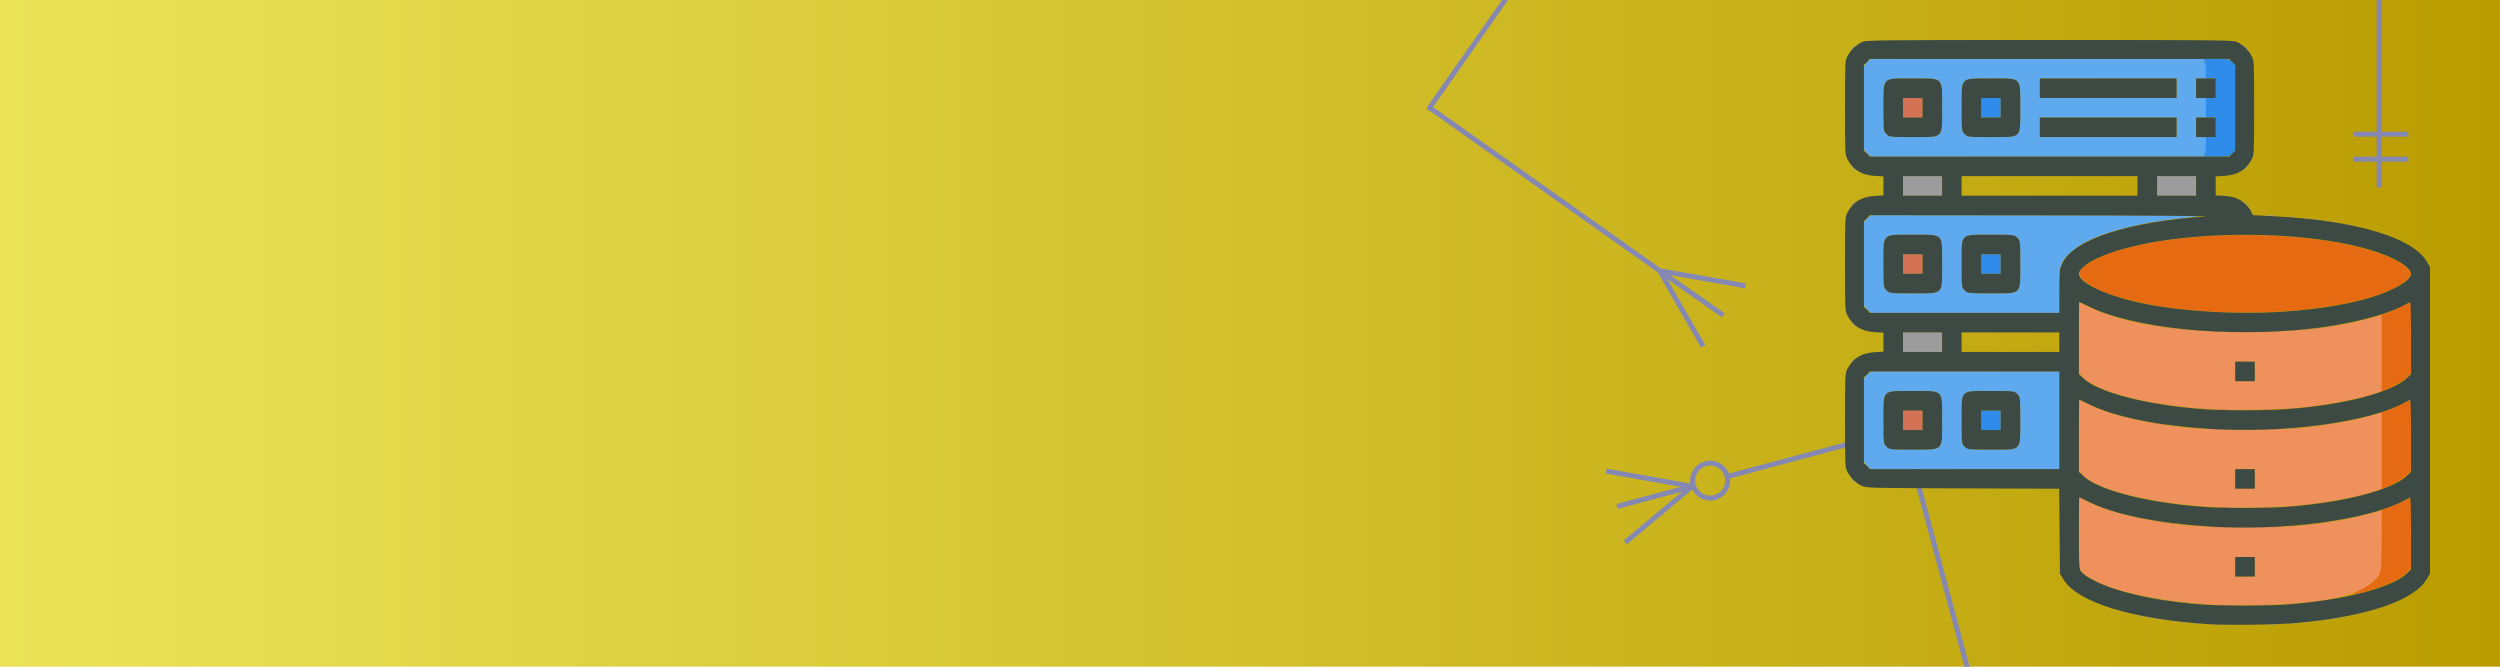 <svg width="1500" height="400" viewBox="0 0 1500 400" fill="none" xmlns="http://www.w3.org/2000/svg">
    <g clip-path="url(#clip0_2327_5502)">
        <rect width="1500" height="400" fill="url(#paint0_linear_2327_5502)"/>
        <line x1="1412" y1="95.5" x2="1445" y2="95.5" stroke="#8488B2" stroke-width="3"/>
        <line x1="1427.5" y1="112.501" x2="1427.5" y2="-20" stroke="#8488B2" stroke-width="3"/>
        <line x1="1412" y1="80.5" x2="1445" y2="80.5" stroke="#8488B2" stroke-width="3"/>
        <path d="M997.993 163.226C997.58 162.508 996.663 162.261 995.945 162.674C995.226 163.087 994.979 164.004 995.392 164.723L997.993 163.226ZM1019.83 207.193L1020.58 208.494L1023.18 206.997L1022.43 205.697L1019.83 207.193ZM995.392 164.723L1019.83 207.193L1022.43 205.697L997.993 163.226L995.392 164.723Z" fill="#8488B3"/>
        <path d="M1045.55 172.726L1047.03 172.986L1047.55 170.032L1046.07 169.771L1045.55 172.726ZM997.817 161.262C997.001 161.118 996.223 161.663 996.079 162.479C995.935 163.295 996.48 164.073 997.296 164.217L997.817 161.262ZM1046.07 169.771L997.817 161.262L997.296 164.217L1045.55 172.726L1046.07 169.771Z" fill="#8488B3"/>
        <path d="M997.568 161.862C996.89 161.387 995.954 161.552 995.479 162.231C995.004 162.909 995.169 163.844 995.847 164.32L997.568 161.862ZM1031.89 189.557L1033.12 190.417L1034.84 187.96L1033.61 187.1L1031.89 189.557ZM995.847 164.32L1031.89 189.557L1033.61 187.1L997.568 161.862L995.847 164.32Z" fill="#8488B3"/>
        <line x1="995.886" y1="162.505" x2="858.017" y2="64.761" stroke="#8488B2" stroke-width="3" stroke-linecap="round"/>
        <line x1="857.632" y1="64.808" x2="954.568" y2="-73.632" stroke="#8488B2" stroke-width="3" stroke-linecap="round"/>
        <line x1="1141.79" y1="257.669" x2="1037.86" y2="285.516" stroke="#8488B2" stroke-width="3" stroke-linecap="round"/>
        <line x1="1142.43" y1="258.911" x2="1217.14" y2="537.748" stroke="#8488B2" stroke-width="3" stroke-linecap="round"/>
        <path d="M1013.23 292.985C1014.04 293.13 1014.82 292.586 1014.97 291.771C1015.11 290.955 1014.57 290.176 1013.75 290.031L1013.23 292.985ZM965.508 281.452L964.031 281.189L963.506 284.143L964.983 284.406L965.508 281.452ZM1013.75 290.031L965.508 281.452L964.983 284.406L1013.23 292.985L1013.75 290.031Z" fill="#8488B2"/>
        <path d="M975.379 323.311L974.23 324.275L976.158 326.573L977.307 325.609L975.379 323.311ZM1014.84 294.112C1015.48 293.58 1015.56 292.634 1015.03 291.999C1014.5 291.364 1013.55 291.282 1012.92 291.814L1014.84 294.112ZM977.307 325.609L1014.84 294.112L1012.92 291.814L975.379 323.311L977.307 325.609Z" fill="#8488B2"/>
        <path d="M1014.54 293.536C1015.34 293.322 1015.82 292.499 1015.6 291.699C1015.39 290.899 1014.57 290.424 1013.77 290.639L1014.54 293.536ZM971.267 302.027L969.818 302.415L970.594 305.313L972.043 304.924L971.267 302.027ZM1013.77 290.639L971.267 302.027L972.043 304.924L1014.54 293.536L1013.77 290.639Z" fill="#8488B2"/>
        <circle cx="1026.1" cy="288.369" r="10.5" transform="rotate(75 1026.1 288.369)" stroke="#8488B2" stroke-width="3"/>
        <g clip-path="url(#clip1_2327_5502)">
            <path d="M1333.79 363.073C1292.91 361.238 1258.12 353.05 1249.5 343.229L1247.33 340.756V319.564V298.372L1253.01 301.192C1264.95 307.123 1284.97 312.074 1308.51 314.918C1324.19 316.811 1369.7 316.832 1385.09 314.953C1401.63 312.933 1415.19 310.288 1427.44 306.685L1429.13 306.19L1428.91 324.839L1428.69 343.488L1426.59 346.241C1419.93 354.964 1404.87 359.748 1377.03 361.992C1366.65 362.828 1342.05 363.444 1333.79 363.073ZM1352.85 340.074V334.214H1346.98H1341.12V340.074V345.934H1346.98H1352.85V340.074ZM1333.79 304.472C1292.97 302.651 1258.12 294.449 1249.5 284.629L1247.33 282.156V260.964V239.772L1253.01 242.592C1264.95 248.522 1284.97 253.473 1308.51 256.318C1324.19 258.211 1369.7 258.232 1385.09 256.353C1401.61 254.335 1415.27 251.671 1427.41 248.094L1429.06 247.608V270.42V293.231L1427.04 294.023C1418.41 297.417 1394.38 301.948 1377.39 303.387C1367.58 304.218 1342.24 304.849 1333.79 304.472ZM1352.85 287.334V281.474H1346.98H1341.12V287.334V293.194H1346.98H1352.85V287.334ZM1333.79 245.872C1292.97 244.05 1258.12 235.849 1249.5 226.029L1247.33 223.556V202.364V181.171L1253.01 183.992C1274.42 194.624 1310.33 200.026 1354.31 199.227C1384.93 198.672 1405.6 195.918 1427.41 189.494L1429.06 189.008V211.819V234.63L1427.04 235.423C1418.41 238.817 1394.38 243.348 1377.39 244.787C1367.58 245.618 1342.24 246.248 1333.79 245.872ZM1352.85 222.874V217.014H1346.98H1341.12V222.874V228.734H1346.98H1352.85V222.874Z" fill="#EE915D" style="mix-blend-mode:color-burn"/>
            <path d="M1120.5 279.333L1118.36 277.192V252.174V227.156L1120.5 225.015L1122.64 222.874H1179.12H1235.6V252.174V281.474H1179.12H1122.64L1120.5 279.333ZM1163.46 267.956C1165.24 266.173 1165.26 266.045 1165.26 252.174C1165.26 233.346 1166.5 234.594 1147.67 234.594C1128.83 234.594 1130.08 233.346 1130.08 252.174C1130.08 271.003 1128.83 269.754 1147.67 269.754C1161.54 269.754 1161.67 269.74 1163.46 267.956ZM1210.35 267.956C1212.14 266.173 1212.15 266.045 1212.15 252.174C1212.15 233.346 1213.4 234.594 1194.57 234.594C1175.73 234.594 1176.98 233.346 1176.98 252.174C1176.98 271.003 1175.73 269.754 1194.57 269.754C1208.44 269.754 1208.57 269.74 1210.35 267.956ZM1120.5 185.573L1118.36 183.432V158.414V133.396L1120.5 131.255L1122.64 129.114L1222.54 129.198L1322.44 129.283L1310.71 130.64C1294.4 132.528 1285.86 134.002 1274.81 136.835C1258.54 141.003 1248.68 145.484 1241.92 151.77C1236.08 157.196 1235.64 158.799 1235.62 174.346L1235.6 187.714H1179.12H1122.64L1120.5 185.573ZM1163.46 174.196C1165.24 172.413 1165.26 172.285 1165.26 158.414C1165.26 139.586 1166.5 140.834 1147.67 140.834C1128.83 140.834 1130.08 139.586 1130.08 158.414C1130.08 177.242 1128.83 175.994 1147.67 175.994C1161.54 175.994 1161.67 175.979 1163.46 174.196ZM1210.35 174.196C1212.14 172.413 1212.15 172.285 1212.15 158.414C1212.15 139.586 1213.4 140.834 1194.57 140.834C1175.73 140.834 1176.98 139.586 1176.98 158.414C1176.98 177.242 1175.73 175.994 1194.57 175.994C1208.44 175.994 1208.57 175.979 1210.35 174.196ZM1120.5 91.813L1118.36 89.672V64.654V39.636L1120.5 37.495L1122.64 35.354H1222.37H1322.11L1322.82 37.233C1323.21 38.266 1323.54 40.903 1323.54 43.093V47.074H1320.6H1317.67V52.934V58.794H1320.6H1323.54V64.654V70.514H1320.6H1317.67V76.374V82.234H1320.6H1323.54V86.215C1323.54 88.404 1323.21 91.041 1322.82 92.075L1322.11 93.954H1222.37H1122.64L1120.5 91.813ZM1163.46 80.436C1165.24 78.653 1165.26 78.525 1165.26 64.654C1165.26 50.783 1165.24 50.655 1163.46 48.872C1161.67 47.088 1161.54 47.074 1147.67 47.074C1128.83 47.074 1130.08 45.825 1130.08 64.654C1130.08 78.525 1130.1 78.653 1131.88 80.436C1133.67 82.219 1133.79 82.234 1147.67 82.234C1161.54 82.234 1161.67 82.219 1163.46 80.436ZM1210.35 80.436C1212.14 78.653 1212.15 78.525 1212.15 64.654C1212.15 45.825 1213.4 47.074 1194.57 47.074C1175.73 47.074 1176.98 45.825 1176.98 64.654C1176.98 78.525 1176.99 78.653 1178.78 80.436C1180.56 82.219 1180.69 82.234 1194.57 82.234C1208.44 82.234 1208.57 82.219 1210.35 80.436ZM1305.95 76.374V70.514H1264.91H1223.88V76.374V82.234H1264.91H1305.95V76.374ZM1305.95 52.934V47.074H1264.91H1223.88V52.934V58.794H1264.91H1305.95V52.934Z" fill="#5FA9EE"/>
            <path d="M1327.75 374.705C1329.06 374.542 1331.2 374.542 1332.51 374.705C1333.82 374.867 1332.75 375 1330.13 375C1327.51 375 1326.44 374.867 1327.75 374.705ZM1361.46 374.705C1362.77 374.542 1364.91 374.542 1366.22 374.705C1367.53 374.867 1366.46 375 1363.84 375C1361.22 375 1360.15 374.867 1361.46 374.705ZM1316.77 373.984C1317.68 373.809 1319 373.815 1319.7 373.998C1320.4 374.181 1319.65 374.324 1318.04 374.316C1316.43 374.308 1315.85 374.159 1316.77 373.984ZM1374.66 373.984C1375.57 373.809 1376.89 373.815 1377.59 373.998C1378.29 374.181 1377.54 374.324 1375.93 374.316C1374.32 374.308 1373.74 374.159 1374.66 373.984ZM1309.08 373.262C1309.79 373.076 1310.78 373.088 1311.28 373.29C1311.77 373.49 1311.19 373.642 1309.98 373.627C1308.77 373.613 1308.36 373.447 1309.08 373.262ZM1383.09 373.262C1383.8 373.076 1384.79 373.088 1385.29 373.29C1385.78 373.49 1385.2 373.642 1383.99 373.627C1382.78 373.613 1382.37 373.447 1383.09 373.262ZM1302.83 372.552C1303.34 372.349 1304.16 372.349 1304.67 372.552C1305.17 372.755 1304.76 372.921 1303.75 372.921C1302.74 372.921 1302.33 372.755 1302.83 372.552ZM1389.3 372.552C1389.81 372.349 1390.63 372.349 1391.13 372.552C1391.64 372.755 1391.23 372.921 1390.22 372.921C1389.21 372.921 1388.8 372.755 1389.3 372.552ZM1296.97 371.819C1297.48 371.616 1298.3 371.616 1298.8 371.819C1299.31 372.023 1298.9 372.189 1297.89 372.189C1296.88 372.189 1296.47 372.022 1296.97 371.819ZM1395.16 371.819C1395.67 371.616 1396.49 371.616 1397 371.819C1397.5 372.023 1397.09 372.189 1396.08 372.189C1395.07 372.189 1394.66 372.022 1395.16 371.819ZM1292.62 371.072C1293.15 370.86 1293.78 370.886 1294.03 371.129C1294.27 371.373 1293.84 371.546 1293.06 371.514C1292.21 371.479 1292.04 371.305 1292.62 371.072ZM1400.34 371.072C1400.87 370.86 1401.5 370.886 1401.74 371.129C1401.99 371.373 1401.55 371.546 1400.78 371.514C1399.93 371.479 1399.76 371.305 1400.34 371.072ZM1288.22 370.339C1288.75 370.128 1289.39 370.154 1289.63 370.397C1289.87 370.64 1289.44 370.813 1288.67 370.782C1287.81 370.746 1287.64 370.573 1288.22 370.339ZM1404.74 370.339C1405.27 370.128 1405.9 370.154 1406.14 370.397C1406.38 370.64 1405.95 370.813 1405.18 370.782C1404.33 370.746 1404.15 370.573 1404.74 370.339ZM1284.56 369.607C1285.09 369.395 1285.72 369.421 1285.97 369.664C1286.21 369.908 1285.78 370.081 1285 370.049C1284.15 370.014 1283.98 369.84 1284.56 369.607ZM1412.06 368.874C1412.59 368.663 1413.23 368.689 1413.47 368.932C1413.71 369.175 1413.28 369.348 1412.51 369.317C1411.65 369.281 1411.48 369.108 1412.06 368.874ZM1111.33 287.884L1109.93 286.235L1111.58 287.631C1113.13 288.942 1113.56 289.532 1112.98 289.532C1112.84 289.532 1112.09 288.79 1111.33 287.884ZM1111.4 216.282C1112.13 215.476 1112.89 214.817 1113.09 214.817C1113.29 214.817 1112.86 215.476 1112.13 216.282C1111.4 217.087 1110.64 217.747 1110.44 217.747C1110.24 217.747 1110.67 217.087 1111.4 216.282ZM1141.81 205.294V199.434H1153.53H1165.26V205.294V211.154H1153.53H1141.81L1141.81 205.294ZM1111.33 194.123L1109.93 192.475L1111.58 193.871C1113.13 195.182 1113.56 195.772 1112.98 195.772C1112.84 195.772 1112.09 195.03 1111.33 194.123ZM1408.4 134.474C1408.93 134.262 1409.56 134.288 1409.8 134.531C1410.05 134.775 1409.62 134.948 1408.84 134.916C1407.99 134.881 1407.82 134.707 1408.4 134.474ZM1400.34 133.009C1400.87 132.797 1401.5 132.823 1401.74 133.066C1401.99 133.31 1401.55 133.483 1400.78 133.451C1399.93 133.416 1399.76 133.242 1400.34 133.009ZM1395.21 132.276C1395.74 132.064 1396.37 132.091 1396.61 132.334C1396.86 132.577 1396.43 132.75 1395.65 132.719C1394.8 132.683 1394.63 132.51 1395.21 132.276ZM1389.3 131.559C1389.81 131.356 1390.63 131.356 1391.13 131.559C1391.64 131.762 1391.23 131.928 1390.22 131.928C1389.21 131.928 1388.8 131.762 1389.3 131.559ZM1382.71 130.826C1383.21 130.623 1384.04 130.623 1384.54 130.826C1385.04 131.03 1384.63 131.196 1383.62 131.196C1382.62 131.196 1382.2 131.03 1382.71 130.826ZM1374.28 130.074C1374.99 129.89 1376.14 129.89 1376.85 130.074C1377.55 130.258 1376.97 130.409 1375.56 130.409C1374.15 130.409 1373.58 130.258 1374.28 130.074ZM1359.99 129.317C1361.3 129.154 1363.44 129.154 1364.75 129.317C1366.06 129.479 1364.99 129.612 1362.37 129.612C1359.75 129.612 1358.68 129.479 1359.99 129.317ZM1111.4 122.521C1112.13 121.716 1112.89 121.056 1113.09 121.056C1113.29 121.056 1112.86 121.716 1112.13 122.521C1111.4 123.327 1110.64 123.986 1110.44 123.986C1110.24 123.986 1110.67 123.327 1111.4 122.521ZM1347.28 122.338L1345.89 120.69L1347.53 122.086C1348.44 122.853 1349.18 123.595 1349.18 123.734C1349.18 124.32 1348.59 123.887 1347.28 122.338ZM1141.81 111.534V105.674H1153.53H1165.26V111.534V117.394H1153.53H1141.81V111.534ZM1294.22 111.534V105.674H1305.95H1317.67V111.534V117.394H1305.95H1294.22V111.534ZM1111.33 100.363L1109.93 98.715L1111.58 100.111C1113.13 101.422 1113.56 102.011 1112.98 102.011C1112.84 102.011 1112.09 101.27 1111.33 100.363ZM1347.35 100.546C1348.08 99.741 1348.84 99.081 1349.04 99.081C1349.25 99.081 1348.81 99.741 1348.08 100.546C1347.35 101.352 1346.59 102.011 1346.39 102.011C1346.19 102.011 1346.62 101.352 1347.35 100.546ZM1111.4 28.761C1112.13 27.956 1112.89 27.296 1113.09 27.296C1113.29 27.296 1112.86 27.956 1112.13 28.761C1111.4 29.567 1110.64 30.226 1110.44 30.226C1110.24 30.226 1110.67 29.567 1111.4 28.761ZM1347.28 28.578L1345.89 26.93L1347.53 28.325C1348.44 29.093 1349.18 29.834 1349.18 29.974C1349.18 30.56 1348.59 30.127 1347.28 28.578Z" fill="#9C9C9C" style="mix-blend-mode:color-burn"/>
            <path d="M1415.63 354.348C1418.52 352.871 1422.19 350.549 1423.78 349.188C1428.87 344.827 1429.06 343.953 1429.06 323.745V305.806L1431.07 305.309C1432.18 305.036 1436.14 303.373 1439.86 301.614L1446.64 298.415V319.585V340.756L1444.45 343.251C1443.25 344.623 1440.03 346.907 1437.31 348.326C1432.19 350.994 1418.45 355.7 1413.3 356.551C1410.61 356.995 1410.8 356.815 1415.63 354.348ZM1429.06 270.249V247.205L1431.07 246.709C1432.18 246.436 1436.14 244.773 1439.86 243.014L1446.64 239.815V260.985V282.156L1444.45 284.651C1442.42 286.961 1434.53 291.634 1430.7 292.794L1429.06 293.293V270.249ZM1429.06 211.649V188.605L1431.07 188.109C1432.18 187.836 1436.14 186.173 1439.86 184.414L1446.64 181.214V202.385V223.556L1444.45 226.05C1442.42 228.361 1434.53 233.034 1430.7 234.193L1429.06 234.693V211.649ZM1325 186.905C1291.47 184.89 1261.28 177.578 1251.08 169.001C1245.39 164.21 1246.66 161.329 1256.85 155.95C1285.3 140.934 1356.32 136.407 1406.7 146.399C1417.88 148.619 1431.72 153.01 1437.91 156.306C1442 158.49 1446.64 162.72 1446.64 164.274C1446.64 165.828 1442 170.058 1437.91 172.242C1416.83 183.469 1369.7 189.59 1325 186.905Z" fill="#E66A11" style="mix-blend-mode:color-burn"/>
            <path d="M1119.73 279.46C1118.82 278.298 1118.84 278.272 1120.01 279.183C1120.71 279.736 1121.29 280.313 1121.29 280.465C1121.29 281.068 1120.69 280.68 1119.73 279.46ZM1188.7 252.174V246.314H1194.57H1200.43V252.174V258.034H1194.57H1188.7V252.174ZM1119.09 225.528C1119.09 225.375 1119.67 224.799 1120.37 224.246C1121.54 223.335 1121.56 223.36 1120.65 224.522C1119.69 225.742 1119.09 226.13 1119.09 225.528ZM1119.73 185.7C1118.82 184.538 1118.84 184.512 1120.01 185.423C1120.71 185.976 1121.29 186.553 1121.29 186.705C1121.29 187.308 1120.69 186.92 1119.73 185.7ZM1188.7 158.414V152.554H1194.57H1200.43V158.414V164.274H1194.57H1188.7V158.414ZM1119.09 131.767C1119.09 131.615 1119.67 131.038 1120.37 130.486C1121.54 129.574 1121.56 129.6 1120.65 130.762C1119.69 131.982 1119.09 132.37 1119.09 131.767ZM1308.74 130.811C1309.27 130.599 1309.9 130.626 1310.15 130.869C1310.39 131.112 1309.96 131.285 1309.19 131.254C1308.33 131.218 1308.16 131.045 1308.74 130.811ZM1316.02 130.094C1316.53 129.891 1317.35 129.891 1317.86 130.094C1318.36 130.297 1317.95 130.463 1316.94 130.463C1315.93 130.463 1315.52 130.297 1316.02 130.094ZM1324.07 129.318C1325.37 129.156 1327.68 129.153 1329.2 129.312C1330.72 129.471 1329.65 129.603 1326.83 129.606C1324.01 129.609 1322.77 129.48 1324.07 129.318ZM1322.82 92.075C1323.21 91.041 1323.54 88.404 1323.54 86.215V82.234H1326.47H1329.4V76.374V70.514H1326.47H1323.54V64.654V58.794H1326.47H1329.4V52.934V47.074H1326.47H1323.54V43.093C1323.54 40.903 1323.21 38.266 1322.82 37.233L1322.11 35.354H1329.82C1337.02 35.354 1337.64 35.471 1339.32 37.152L1341.12 38.95V64.654V90.358L1339.32 92.156C1337.64 93.837 1337.02 93.954 1329.82 93.954H1322.11L1322.82 92.075ZM1119.73 91.939C1118.82 90.778 1118.84 90.752 1120.01 91.663C1120.71 92.216 1121.29 92.793 1121.29 92.945C1121.29 93.548 1120.69 93.16 1119.73 91.939ZM1188.7 64.654V58.794H1194.57H1200.43V64.654V70.514H1194.57H1188.7V64.654ZM1119.09 38.007C1119.09 37.855 1119.67 37.278 1120.37 36.725C1121.54 35.814 1121.56 35.84 1120.65 37.002C1119.69 38.222 1119.09 38.61 1119.09 38.007Z" fill="#308CEB"/>
            <path d="M1331.4 362.986C1332.7 362.824 1335.01 362.821 1336.53 362.98C1338.05 363.139 1336.98 363.271 1334.16 363.274C1331.34 363.277 1330.1 363.148 1331.4 362.986ZM1357.04 362.986C1358.34 362.824 1360.65 362.821 1362.17 362.98C1363.69 363.139 1362.63 363.271 1359.81 363.274C1356.99 363.277 1355.74 363.148 1357.04 362.986ZM1318.59 362.277C1319.29 362.093 1320.45 362.093 1321.15 362.277C1321.86 362.461 1321.28 362.612 1319.87 362.612C1318.46 362.612 1317.88 362.461 1318.59 362.277ZM1372.81 362.277C1373.52 362.093 1374.67 362.093 1375.38 362.277C1376.08 362.461 1375.51 362.612 1374.1 362.612C1372.69 362.612 1372.11 362.461 1372.81 362.277ZM1310.9 361.564C1311.4 361.361 1312.22 361.361 1312.73 361.564C1313.23 361.767 1312.82 361.934 1311.81 361.934C1310.8 361.934 1310.39 361.768 1310.9 361.564ZM1381.97 361.564C1382.48 361.361 1383.3 361.361 1383.81 361.564C1384.31 361.767 1383.9 361.934 1382.89 361.934C1381.88 361.934 1381.47 361.768 1381.97 361.564ZM1304.35 360.817C1304.87 360.605 1305.51 360.631 1305.75 360.874C1305.99 361.118 1305.56 361.291 1304.79 361.259C1303.93 361.224 1303.76 361.05 1304.35 360.817ZM1388.62 360.817C1389.14 360.605 1389.78 360.631 1390.02 360.874C1390.26 361.118 1389.83 361.291 1389.06 361.259C1388.2 361.224 1388.03 361.05 1388.62 360.817ZM1299.22 360.084C1299.75 359.872 1300.38 359.899 1300.62 360.142C1300.86 360.385 1300.43 360.558 1299.66 360.527C1298.81 360.491 1298.63 360.318 1299.22 360.084ZM1393.74 360.084C1394.27 359.872 1394.91 359.899 1395.15 360.142C1395.39 360.385 1394.96 360.558 1394.19 360.527C1393.33 360.491 1393.16 360.318 1393.74 360.084ZM1294.09 359.352C1294.62 359.14 1295.25 359.166 1295.49 359.409C1295.73 359.653 1295.3 359.826 1294.53 359.794C1293.68 359.759 1293.5 359.585 1294.09 359.352ZM1398.87 359.352C1399.4 359.14 1400.04 359.166 1400.28 359.409C1400.52 359.653 1400.09 359.826 1399.32 359.794C1398.46 359.759 1398.29 359.585 1398.87 359.352ZM1249.09 343.554L1247.69 341.906L1249.34 343.301C1250.89 344.612 1251.32 345.202 1250.74 345.202C1250.6 345.202 1249.86 344.46 1249.09 343.554ZM1444.08 343.737C1444.81 342.931 1445.57 342.272 1445.77 342.272C1445.97 342.272 1445.54 342.931 1444.81 343.737C1444.08 344.542 1443.32 345.202 1443.12 345.202C1442.92 345.202 1443.35 344.542 1444.08 343.737ZM1327.39 316.109C1328.51 315.94 1330.16 315.945 1331.06 316.12C1331.96 316.293 1331.05 316.431 1329.03 316.426C1327.02 316.42 1326.28 316.277 1327.39 316.109ZM1363.3 316.109C1364.41 315.94 1366.06 315.945 1366.96 316.12C1367.86 316.293 1366.95 316.431 1364.94 316.426C1362.92 316.42 1362.18 316.277 1363.3 316.109ZM1316.39 315.397C1317.1 315.213 1318.25 315.213 1318.96 315.397C1319.66 315.581 1319.08 315.732 1317.67 315.732C1316.26 315.732 1315.69 315.581 1316.39 315.397ZM1375.01 315.397C1375.72 315.213 1376.87 315.213 1377.58 315.397C1378.28 315.581 1377.71 315.732 1376.3 315.732C1374.88 315.732 1374.31 315.581 1375.01 315.397ZM1308.7 314.684C1309.2 314.481 1310.02 314.481 1310.53 314.684C1311.03 314.887 1310.62 315.054 1309.61 315.054C1308.61 315.054 1308.19 314.887 1308.7 314.684ZM1383.44 314.684C1383.94 314.481 1384.77 314.481 1385.27 314.684C1385.78 314.887 1385.36 315.054 1384.36 315.054C1383.35 315.054 1382.94 314.887 1383.44 314.684ZM1302.88 313.936C1303.41 313.725 1304.04 313.751 1304.28 313.994C1304.53 314.238 1304.1 314.411 1303.32 314.379C1302.47 314.344 1302.3 314.17 1302.88 313.936ZM1390.08 313.936C1390.61 313.725 1391.24 313.751 1391.49 313.994C1391.73 314.238 1391.3 314.411 1390.52 314.379C1389.67 314.344 1389.5 314.17 1390.08 313.936ZM1297.02 313.204C1297.55 312.992 1298.18 313.018 1298.42 313.262C1298.67 313.505 1298.23 313.678 1297.46 313.646C1296.61 313.611 1296.43 313.438 1297.02 313.204ZM1395.94 313.204C1396.47 312.992 1397.1 313.018 1397.35 313.262C1397.59 313.505 1397.16 313.678 1396.39 313.646C1395.53 313.611 1395.36 313.438 1395.94 313.204ZM1292.62 312.471C1293.15 312.26 1293.78 312.286 1294.03 312.529C1294.27 312.773 1293.84 312.946 1293.06 312.914C1292.21 312.879 1292.04 312.705 1292.62 312.471ZM1331.4 304.385C1332.7 304.224 1335.01 304.221 1336.53 304.38C1338.05 304.539 1336.98 304.671 1334.16 304.674C1331.34 304.677 1330.1 304.547 1331.4 304.385ZM1357.04 304.385C1358.34 304.224 1360.65 304.221 1362.17 304.38C1363.69 304.539 1362.63 304.671 1359.81 304.674C1356.99 304.677 1355.74 304.547 1357.04 304.385ZM1319.34 303.674C1320.05 303.488 1321.04 303.5 1321.53 303.702C1322.03 303.902 1321.45 304.054 1320.24 304.039C1319.03 304.026 1318.62 303.86 1319.34 303.674ZM1373.56 303.674C1374.27 303.488 1375.26 303.5 1375.76 303.702C1376.26 303.902 1375.67 304.054 1374.46 304.039C1373.25 304.026 1372.85 303.86 1373.56 303.674ZM1310.9 302.964C1311.4 302.761 1312.22 302.761 1312.73 302.964C1313.23 303.167 1312.82 303.333 1311.81 303.333C1310.8 303.333 1310.39 303.167 1310.9 302.964ZM1381.97 302.964C1382.48 302.761 1383.3 302.761 1383.81 302.964C1384.31 303.167 1383.9 303.333 1382.89 303.333C1381.88 303.333 1381.47 303.167 1381.97 302.964ZM1304.35 302.216C1304.87 302.005 1305.51 302.031 1305.75 302.274C1305.99 302.517 1305.56 302.691 1304.79 302.659C1303.93 302.624 1303.76 302.45 1304.35 302.216ZM1388.62 302.216C1389.14 302.005 1389.78 302.031 1390.02 302.274C1390.26 302.517 1389.83 302.691 1389.06 302.659C1388.2 302.624 1388.03 302.45 1388.62 302.216ZM1299.22 301.484C1299.75 301.272 1300.38 301.298 1300.62 301.542C1300.86 301.785 1300.43 301.958 1299.66 301.926C1298.81 301.891 1298.63 301.718 1299.22 301.484ZM1393.74 301.484C1394.27 301.272 1394.91 301.298 1395.15 301.542C1395.39 301.785 1394.96 301.958 1394.19 301.926C1393.33 301.891 1393.16 301.718 1393.74 301.484ZM1294.09 300.751C1294.62 300.54 1295.25 300.566 1295.49 300.809C1295.73 301.052 1295.3 301.226 1294.53 301.194C1293.68 301.159 1293.5 300.985 1294.09 300.751ZM1398.87 300.751C1399.4 300.54 1400.04 300.566 1400.28 300.809C1400.52 301.052 1400.09 301.226 1399.32 301.194C1398.46 301.159 1398.29 300.985 1398.87 300.751ZM1249.09 284.953L1247.69 283.305L1249.34 284.701C1250.89 286.012 1251.32 286.602 1250.74 286.602C1250.6 286.602 1249.86 285.86 1249.09 284.953ZM1444.08 285.137C1444.81 284.331 1445.57 283.672 1445.77 283.672C1445.97 283.672 1445.54 284.331 1444.81 285.137C1444.08 285.942 1443.32 286.602 1443.12 286.602C1442.92 286.602 1443.35 285.942 1444.08 285.137ZM1141.81 252.174V246.314H1147.67H1153.53V252.174V258.034H1147.67H1141.81V252.174ZM1327.39 257.509C1328.51 257.34 1330.16 257.345 1331.06 257.519C1331.96 257.692 1331.05 257.83 1329.03 257.825C1327.02 257.819 1326.28 257.677 1327.39 257.509ZM1363.3 257.509C1364.41 257.34 1366.06 257.345 1366.96 257.519C1367.86 257.692 1366.95 257.83 1364.94 257.825C1362.92 257.819 1362.18 257.677 1363.3 257.509ZM1316.39 256.797C1317.1 256.613 1318.25 256.613 1318.96 256.797C1319.66 256.981 1319.08 257.132 1317.67 257.132C1316.26 257.132 1315.69 256.981 1316.39 256.797ZM1375.01 256.797C1375.72 256.613 1376.87 256.613 1377.58 256.797C1378.28 256.981 1377.71 257.132 1376.3 257.132C1374.88 257.132 1374.31 256.981 1375.01 256.797ZM1308.7 256.084C1309.2 255.881 1310.02 255.881 1310.53 256.084C1311.03 256.287 1310.62 256.454 1309.61 256.454C1308.61 256.454 1308.19 256.287 1308.7 256.084ZM1383.44 256.084C1383.94 255.881 1384.77 255.881 1385.27 256.084C1385.78 256.287 1385.36 256.454 1384.36 256.454C1383.35 256.454 1382.94 256.287 1383.44 256.084ZM1302.88 255.336C1303.41 255.125 1304.04 255.151 1304.28 255.394C1304.53 255.638 1304.1 255.811 1303.32 255.779C1302.47 255.744 1302.3 255.57 1302.88 255.336ZM1390.08 255.336C1390.61 255.125 1391.24 255.151 1391.49 255.394C1391.73 255.638 1391.3 255.811 1390.52 255.779C1389.67 255.744 1389.5 255.57 1390.08 255.336ZM1297.02 254.604C1297.55 254.392 1298.18 254.418 1298.42 254.662C1298.67 254.905 1298.23 255.078 1297.46 255.046C1296.61 255.011 1296.43 254.838 1297.02 254.604ZM1395.94 254.604C1396.47 254.392 1397.1 254.418 1397.35 254.662C1397.59 254.905 1397.16 255.078 1396.39 255.046C1395.53 255.011 1395.36 254.838 1395.94 254.604ZM1292.62 253.871C1293.15 253.66 1293.78 253.686 1294.03 253.929C1294.27 254.173 1293.84 254.346 1293.06 254.314C1292.21 254.279 1292.04 254.105 1292.62 253.871ZM1331.4 245.786C1332.7 245.624 1335.01 245.621 1336.53 245.78C1338.05 245.938 1336.98 246.071 1334.16 246.074C1331.34 246.077 1330.1 245.947 1331.4 245.786ZM1357.04 245.786C1358.34 245.624 1360.65 245.621 1362.17 245.78C1363.69 245.938 1362.63 246.071 1359.81 246.074C1356.99 246.077 1355.74 245.947 1357.04 245.786ZM1319.34 245.074C1320.05 244.888 1321.04 244.901 1321.53 245.101C1322.03 245.302 1321.45 245.454 1320.24 245.439C1319.03 245.424 1318.62 245.26 1319.34 245.074ZM1373.56 245.074C1374.27 244.888 1375.26 244.901 1375.76 245.101C1376.26 245.302 1375.67 245.454 1374.46 245.439C1373.25 245.424 1372.85 245.26 1373.56 245.074ZM1310.9 244.364C1311.4 244.161 1312.22 244.161 1312.73 244.364C1313.23 244.567 1312.82 244.734 1311.81 244.734C1310.8 244.734 1310.39 244.567 1310.9 244.364ZM1381.97 244.364C1382.48 244.161 1383.3 244.161 1383.81 244.364C1384.31 244.567 1383.9 244.734 1382.89 244.734C1381.88 244.734 1381.47 244.567 1381.97 244.364ZM1304.35 243.616C1304.87 243.405 1305.51 243.431 1305.75 243.674C1305.99 243.918 1305.56 244.091 1304.79 244.059C1303.93 244.024 1303.76 243.85 1304.35 243.616ZM1388.62 243.616C1389.14 243.405 1389.78 243.431 1390.02 243.674C1390.26 243.918 1389.83 244.091 1389.06 244.059C1388.2 244.024 1388.03 243.85 1388.62 243.616ZM1299.22 242.884C1299.75 242.672 1300.38 242.698 1300.62 242.942C1300.86 243.185 1300.43 243.358 1299.66 243.326C1298.81 243.291 1298.63 243.118 1299.22 242.884ZM1393.74 242.884C1394.27 242.672 1394.91 242.698 1395.15 242.942C1395.39 243.185 1394.96 243.358 1394.19 243.326C1393.33 243.291 1393.16 243.118 1393.74 242.884ZM1294.09 242.151C1294.62 241.94 1295.25 241.966 1295.49 242.209C1295.73 242.452 1295.3 242.626 1294.53 242.594C1293.68 242.559 1293.5 242.385 1294.09 242.151ZM1398.87 242.151C1399.4 241.94 1400.04 241.966 1400.28 242.209C1400.52 242.452 1400.09 242.626 1399.32 242.594C1398.46 242.559 1398.29 242.385 1398.87 242.151ZM1249.09 226.354L1247.69 224.705L1249.34 226.101C1250.89 227.412 1251.32 228.002 1250.74 228.002C1250.6 228.002 1249.86 227.26 1249.09 226.354ZM1444.08 226.537C1444.81 225.731 1445.57 225.072 1445.77 225.072C1445.97 225.072 1445.54 225.731 1444.81 226.537C1444.08 227.342 1443.32 228.002 1443.12 228.002C1442.92 228.002 1443.35 227.342 1444.08 226.537ZM1327.39 198.908C1328.51 198.74 1330.16 198.745 1331.06 198.918C1331.96 199.092 1331.05 199.23 1329.03 199.225C1327.02 199.219 1326.28 199.077 1327.39 198.908ZM1363.3 198.908C1364.41 198.74 1366.06 198.745 1366.96 198.918C1367.86 199.092 1366.95 199.23 1364.94 199.225C1362.92 199.219 1362.18 199.077 1363.3 198.908ZM1316.39 198.197C1317.1 198.012 1318.25 198.012 1318.96 198.197C1319.66 198.381 1319.08 198.532 1317.67 198.532C1316.26 198.532 1315.69 198.381 1316.39 198.197ZM1375.01 198.197C1375.72 198.012 1376.87 198.012 1377.58 198.197C1378.28 198.381 1377.71 198.532 1376.3 198.532C1374.88 198.532 1374.31 198.381 1375.01 198.197ZM1308.7 197.484C1309.2 197.281 1310.02 197.281 1310.53 197.484C1311.03 197.687 1310.62 197.853 1309.61 197.853C1308.61 197.853 1308.19 197.687 1308.7 197.484ZM1383.44 197.484C1383.94 197.281 1384.77 197.281 1385.27 197.484C1385.78 197.687 1385.36 197.853 1384.36 197.853C1383.35 197.853 1382.94 197.687 1383.44 197.484ZM1302.88 196.736C1303.41 196.525 1304.04 196.551 1304.28 196.794C1304.53 197.037 1304.1 197.211 1303.32 197.179C1302.47 197.144 1302.3 196.97 1302.88 196.736ZM1390.08 196.736C1390.61 196.525 1391.24 196.551 1391.49 196.794C1391.73 197.037 1391.3 197.211 1390.52 197.179C1389.67 197.144 1389.5 196.97 1390.08 196.736ZM1297.02 196.004C1297.55 195.792 1298.18 195.818 1298.42 196.062C1298.67 196.305 1298.23 196.478 1297.46 196.446C1296.61 196.411 1296.43 196.238 1297.02 196.004ZM1395.94 196.004C1396.47 195.792 1397.1 195.818 1397.35 196.062C1397.59 196.305 1397.16 196.478 1396.39 196.446C1395.53 196.411 1395.36 196.238 1395.94 196.004ZM1292.62 195.271C1293.15 195.06 1293.78 195.086 1294.03 195.329C1294.27 195.572 1293.84 195.746 1293.06 195.714C1292.21 195.679 1292.04 195.505 1292.62 195.271ZM1400.34 195.271C1400.87 195.06 1401.5 195.086 1401.74 195.329C1401.99 195.572 1401.55 195.746 1400.78 195.714C1399.93 195.679 1399.76 195.505 1400.34 195.271ZM1331.05 187.209C1331.75 187.025 1332.91 187.025 1333.61 187.209C1334.32 187.393 1333.74 187.544 1332.33 187.544C1330.92 187.544 1330.34 187.393 1331.05 187.209ZM1360.36 187.209C1361.06 187.025 1362.22 187.025 1362.92 187.209C1363.63 187.393 1363.05 187.544 1361.64 187.544C1360.23 187.544 1359.65 187.393 1360.36 187.209ZM1319 186.481C1319.53 186.27 1320.16 186.296 1320.41 186.539C1320.65 186.782 1320.22 186.956 1319.44 186.924C1318.59 186.889 1318.42 186.715 1319 186.481ZM1373.96 186.481C1374.49 186.27 1375.12 186.296 1375.36 186.539C1375.61 186.782 1375.17 186.956 1374.4 186.924C1373.55 186.889 1373.38 186.715 1373.96 186.481ZM1249.09 167.753L1247.69 166.105L1249.34 167.501C1250.89 168.812 1251.32 169.402 1250.74 169.402C1250.6 169.402 1249.86 168.66 1249.09 167.753ZM1444.08 167.937C1444.81 167.131 1445.57 166.472 1445.77 166.472C1445.97 166.472 1445.54 167.131 1444.81 167.937C1444.08 168.742 1443.32 169.402 1443.12 169.402C1442.92 169.402 1443.35 168.742 1444.08 167.937ZM1141.81 158.414V152.554H1147.67H1153.53V158.414V164.274H1147.67H1141.81V158.414ZM1444.01 160.428L1442.61 158.78L1444.26 160.176C1445.81 161.487 1446.24 162.077 1445.66 162.077C1445.52 162.077 1444.78 161.335 1444.01 160.428ZM1319 141.799C1319.53 141.587 1320.16 141.613 1320.41 141.856C1320.65 142.1 1320.22 142.273 1319.44 142.241C1318.59 142.206 1318.42 142.032 1319 141.799ZM1373.96 141.799C1374.49 141.587 1375.12 141.613 1375.36 141.856C1375.61 142.1 1375.17 142.273 1374.4 142.241C1373.55 142.206 1373.38 142.032 1373.96 141.799ZM1331.05 141.062C1331.75 140.877 1332.91 140.877 1333.61 141.062C1334.32 141.246 1333.74 141.397 1332.33 141.397C1330.92 141.397 1330.34 141.246 1331.05 141.062ZM1360.36 141.062C1361.06 140.877 1362.22 140.877 1362.92 141.062C1363.63 141.246 1363.05 141.397 1361.64 141.397C1360.23 141.397 1359.65 141.246 1360.36 141.062ZM1141.81 64.654V58.794H1147.67H1153.53V64.654V70.514H1147.67H1141.81V64.654Z" fill="#D37254" style="mix-blend-mode:color-burn"/>
            <path d="M1325 374.482C1279.17 371.473 1246.65 361.48 1238.19 347.812L1235.97 344.221L1235.75 318.725L1235.53 293.228L1177.49 293.028C1119.62 292.829 1119.45 292.824 1116.53 291.247C1113.1 289.397 1110.28 286.528 1108.37 282.939C1107.1 280.566 1107 278.285 1107 252.174C1107 226.063 1107.1 223.783 1108.37 221.409C1111.83 214.917 1116.85 211.826 1124.77 211.308L1130.08 210.961V205.294V199.627L1124.77 199.28C1116.85 198.763 1111.83 195.671 1108.37 189.179C1107.1 186.805 1107 184.525 1107 158.414C1107 130.916 1107.04 130.14 1108.58 127.283C1111.93 121.084 1116.97 118.052 1124.77 117.546L1130.08 117.201V111.534V105.867L1124.77 105.522C1116.97 105.016 1111.93 101.984 1108.58 95.785C1107.04 92.928 1107 92.152 1107 64.654C1107 37.156 1107.04 36.379 1108.58 33.523C1110.43 30.094 1113.3 27.277 1116.89 25.366C1119.36 24.051 1123.54 24 1229.74 24C1335.94 24 1340.12 24.051 1342.59 25.366C1346.18 27.277 1349.05 30.094 1350.9 33.523C1352.44 36.379 1352.48 37.156 1352.48 64.654C1352.48 92.152 1352.44 92.928 1350.9 95.785C1347.55 101.984 1342.51 105.016 1334.71 105.522L1329.4 105.867V111.534V117.201L1334.71 117.548C1338.08 117.768 1341.12 118.457 1343.02 119.432C1346.25 121.088 1350.22 125.151 1351 127.601C1351.26 128.433 1351.7 129.116 1351.98 129.118C1352.26 129.12 1358.75 129.463 1366.4 129.879C1413.78 132.458 1447.65 142.64 1455.98 156.812L1458 160.245V252.174V344.103L1455.98 347.537C1448.44 360.358 1420.27 369.885 1378.49 373.746C1366.63 374.843 1336.75 375.254 1325 374.482ZM1371.17 362.762C1405.07 360.407 1434.9 352.802 1444.04 344.182L1446.64 341.733V319.966C1446.64 307.995 1446.39 298.311 1446.09 298.448C1445.79 298.585 1443.89 299.564 1441.88 300.624C1419.95 312.16 1369.43 318.78 1325.37 315.891C1293.23 313.784 1268.19 308.602 1252.86 300.883C1250.07 299.475 1247.68 298.322 1247.55 298.322C1247.43 298.322 1247.33 307.972 1247.33 319.768C1247.33 337.914 1247.5 341.462 1248.46 342.828C1250.41 345.612 1259.07 350.152 1268.21 353.181C1282.56 357.938 1301.19 361.259 1321.76 362.73C1333.69 363.583 1359.11 363.6 1371.17 362.762ZM1341.12 340.074V334.214H1346.98H1352.85V340.074V345.934H1346.98H1341.12V340.074ZM1371.17 304.162C1405.07 301.807 1434.9 294.202 1444.04 285.582L1446.64 283.133V261.366C1446.64 249.395 1446.39 239.711 1446.09 239.848C1445.79 239.985 1443.89 240.964 1441.88 242.023C1419.95 253.56 1369.43 260.18 1325.37 257.291C1293.23 255.183 1268.19 250.002 1252.86 242.283C1250.07 240.874 1247.68 239.722 1247.55 239.722C1247.43 239.722 1247.33 249.489 1247.33 261.427V283.133L1249.94 285.595C1258.94 294.08 1288.13 301.61 1321.7 304.108C1333.48 304.984 1358.93 305.012 1371.17 304.162ZM1341.12 287.334V281.474H1346.98H1352.85V287.334V293.194H1346.98H1341.12V287.334ZM1235.6 252.174V222.874H1178.78H1121.96L1120.16 224.672L1118.36 226.47V252.174V277.878L1120.16 279.676L1121.96 281.474H1178.78H1235.6V252.174ZM1131.88 267.956C1130.1 266.173 1130.08 266.045 1130.08 252.174C1130.08 233.346 1128.83 234.594 1147.67 234.594C1166.5 234.594 1165.26 233.346 1165.26 252.174C1165.26 271.003 1166.5 269.754 1147.67 269.754C1133.79 269.754 1133.67 269.74 1131.88 267.956ZM1153.53 252.174V246.314H1147.67H1141.81V252.174V258.034H1147.67H1153.53V252.174ZM1178.78 267.956C1176.99 266.173 1176.98 266.045 1176.98 252.174C1176.98 233.346 1175.73 234.594 1194.57 234.594C1208.44 234.594 1208.57 234.609 1210.35 236.392C1212.14 238.176 1212.15 238.304 1212.15 252.174C1212.15 271.003 1213.4 269.754 1194.57 269.754C1180.69 269.754 1180.56 269.74 1178.78 267.956ZM1200.43 252.174V246.314H1194.57H1188.7V252.174V258.034H1194.57H1200.43V252.174ZM1371.29 245.542C1405.77 243.171 1435.66 235.393 1444.63 226.459L1446.64 224.452V202.726C1446.64 190.776 1446.39 181.111 1446.09 181.248C1445.79 181.384 1443.89 182.363 1441.88 183.423C1430.87 189.213 1408.74 194.723 1386.55 197.194C1336.39 202.784 1279.35 197.02 1252.86 183.683C1250.07 182.274 1247.68 181.122 1247.55 181.122C1247.43 181.122 1247.33 190.889 1247.33 202.827V224.532L1249.8 226.859C1258.89 235.438 1288.08 243.006 1321.7 245.508C1333.71 246.401 1358.55 246.418 1371.29 245.542ZM1341.12 222.874V217.014H1346.98H1352.85V222.874V228.734H1346.98H1341.12V222.874ZM1165.26 205.294V199.434H1153.53H1141.81V205.294V211.154H1153.53H1165.26V205.294ZM1235.6 205.294V199.434H1206.29H1176.98V205.294V211.154H1206.29H1235.6V205.294ZM1235.61 174.712C1235.62 162.616 1235.74 161.453 1237.34 158.02C1243.99 143.726 1276.83 132.973 1323.17 129.908C1328.18 129.576 1286.83 129.28 1226.96 129.22L1121.96 129.114L1120.16 130.912L1118.36 132.71V158.414V184.118L1120.16 185.916L1121.96 187.714H1178.78H1235.6L1235.61 174.712ZM1131.88 174.196C1130.1 172.413 1130.08 172.285 1130.08 158.414C1130.08 139.586 1128.83 140.834 1147.67 140.834C1166.5 140.834 1165.26 139.586 1165.26 158.414C1165.26 177.242 1166.5 175.994 1147.67 175.994C1133.79 175.994 1133.67 175.979 1131.88 174.196ZM1153.53 158.414V152.554H1147.67H1141.81V158.414V164.274H1147.67H1153.53V158.414ZM1178.78 174.196C1176.99 172.413 1176.98 172.285 1176.98 158.414C1176.98 139.586 1175.73 140.834 1194.57 140.834C1208.44 140.834 1208.57 140.849 1210.35 142.632C1212.14 144.415 1212.15 144.543 1212.15 158.414C1212.15 177.242 1213.4 175.994 1194.57 175.994C1180.69 175.994 1180.56 175.979 1178.78 174.196ZM1200.43 158.414V152.554H1194.57H1188.7V158.414V164.274H1194.57H1200.43V158.414ZM1370.43 186.963C1391.54 185.499 1410.34 182.376 1423.75 178.104C1437.22 173.817 1446.64 168.121 1446.64 164.274C1446.64 161.897 1442.57 158.382 1436.3 155.339C1396.64 136.106 1298.37 136.041 1257.8 155.221C1251.68 158.114 1247.33 161.878 1247.33 164.274C1247.33 169.824 1264.41 177.679 1286.16 182.129C1310.03 187.012 1342.7 188.886 1370.43 186.963ZM1165.26 111.534V105.674H1153.53H1141.81V111.534V117.394H1153.53H1165.26V111.534ZM1282.5 111.534V105.674H1229.74H1176.98V111.534V117.394H1229.74H1282.5V111.534ZM1317.67 111.534V105.674H1305.95H1294.22V111.534V117.394H1305.95H1317.67V111.534ZM1339.32 92.156L1341.12 90.358V64.654V38.95L1339.32 37.152L1337.52 35.354H1229.74H1121.96L1120.16 37.152L1118.36 38.95V64.654V90.358L1120.16 92.156L1121.96 93.954H1229.74H1337.52L1339.32 92.156ZM1131.88 80.436C1130.1 78.653 1130.08 78.525 1130.08 64.654C1130.08 45.825 1128.83 47.074 1147.67 47.074C1166.5 47.074 1165.26 45.825 1165.26 64.654C1165.26 83.482 1166.5 82.234 1147.67 82.234C1133.79 82.234 1133.67 82.219 1131.88 80.436ZM1153.53 64.654V58.794H1147.67H1141.81V64.654V70.514H1147.67H1153.53V64.654ZM1178.78 80.436C1176.99 78.653 1176.98 78.525 1176.98 64.654C1176.98 45.825 1175.73 47.074 1194.57 47.074C1213.4 47.074 1212.15 45.825 1212.15 64.654C1212.15 83.482 1213.4 82.234 1194.57 82.234C1180.69 82.234 1180.56 82.219 1178.78 80.436ZM1200.43 64.654V58.794H1194.57H1188.7V64.654V70.514H1194.57H1200.43V64.654ZM1223.88 76.374V70.514H1264.91H1305.95V76.374V82.234H1264.91H1223.88V76.374ZM1317.67 76.374V70.514H1323.54H1329.4V76.374V82.234H1323.54H1317.67V76.374ZM1223.88 52.934V47.074H1264.91H1305.95V52.934V58.794H1264.91H1223.88V52.934ZM1317.67 52.934V47.074H1323.54H1329.4V52.934V58.794H1323.54H1317.67V52.934Z" fill="#3C4A43" style="mix-blend-mode:color-burn"/>
        </g>
    </g>
    <defs>
        <linearGradient id="paint0_linear_2327_5502" x1="1500" y1="200" x2="-38" y2="200" gradientUnits="userSpaceOnUse">
            <stop stop-color="#BA9C00"/>
            <stop offset="1" stop-color="#ECE65C"/>
        </linearGradient>
        <clipPath id="clip0_2327_5502">
            <rect width="1500" height="400" fill="white"/>
        </clipPath>
        <clipPath id="clip1_2327_5502">
            <rect width="351" height="351" fill="white" transform="translate(1107 24)"/>
        </clipPath>
    </defs>
</svg>

